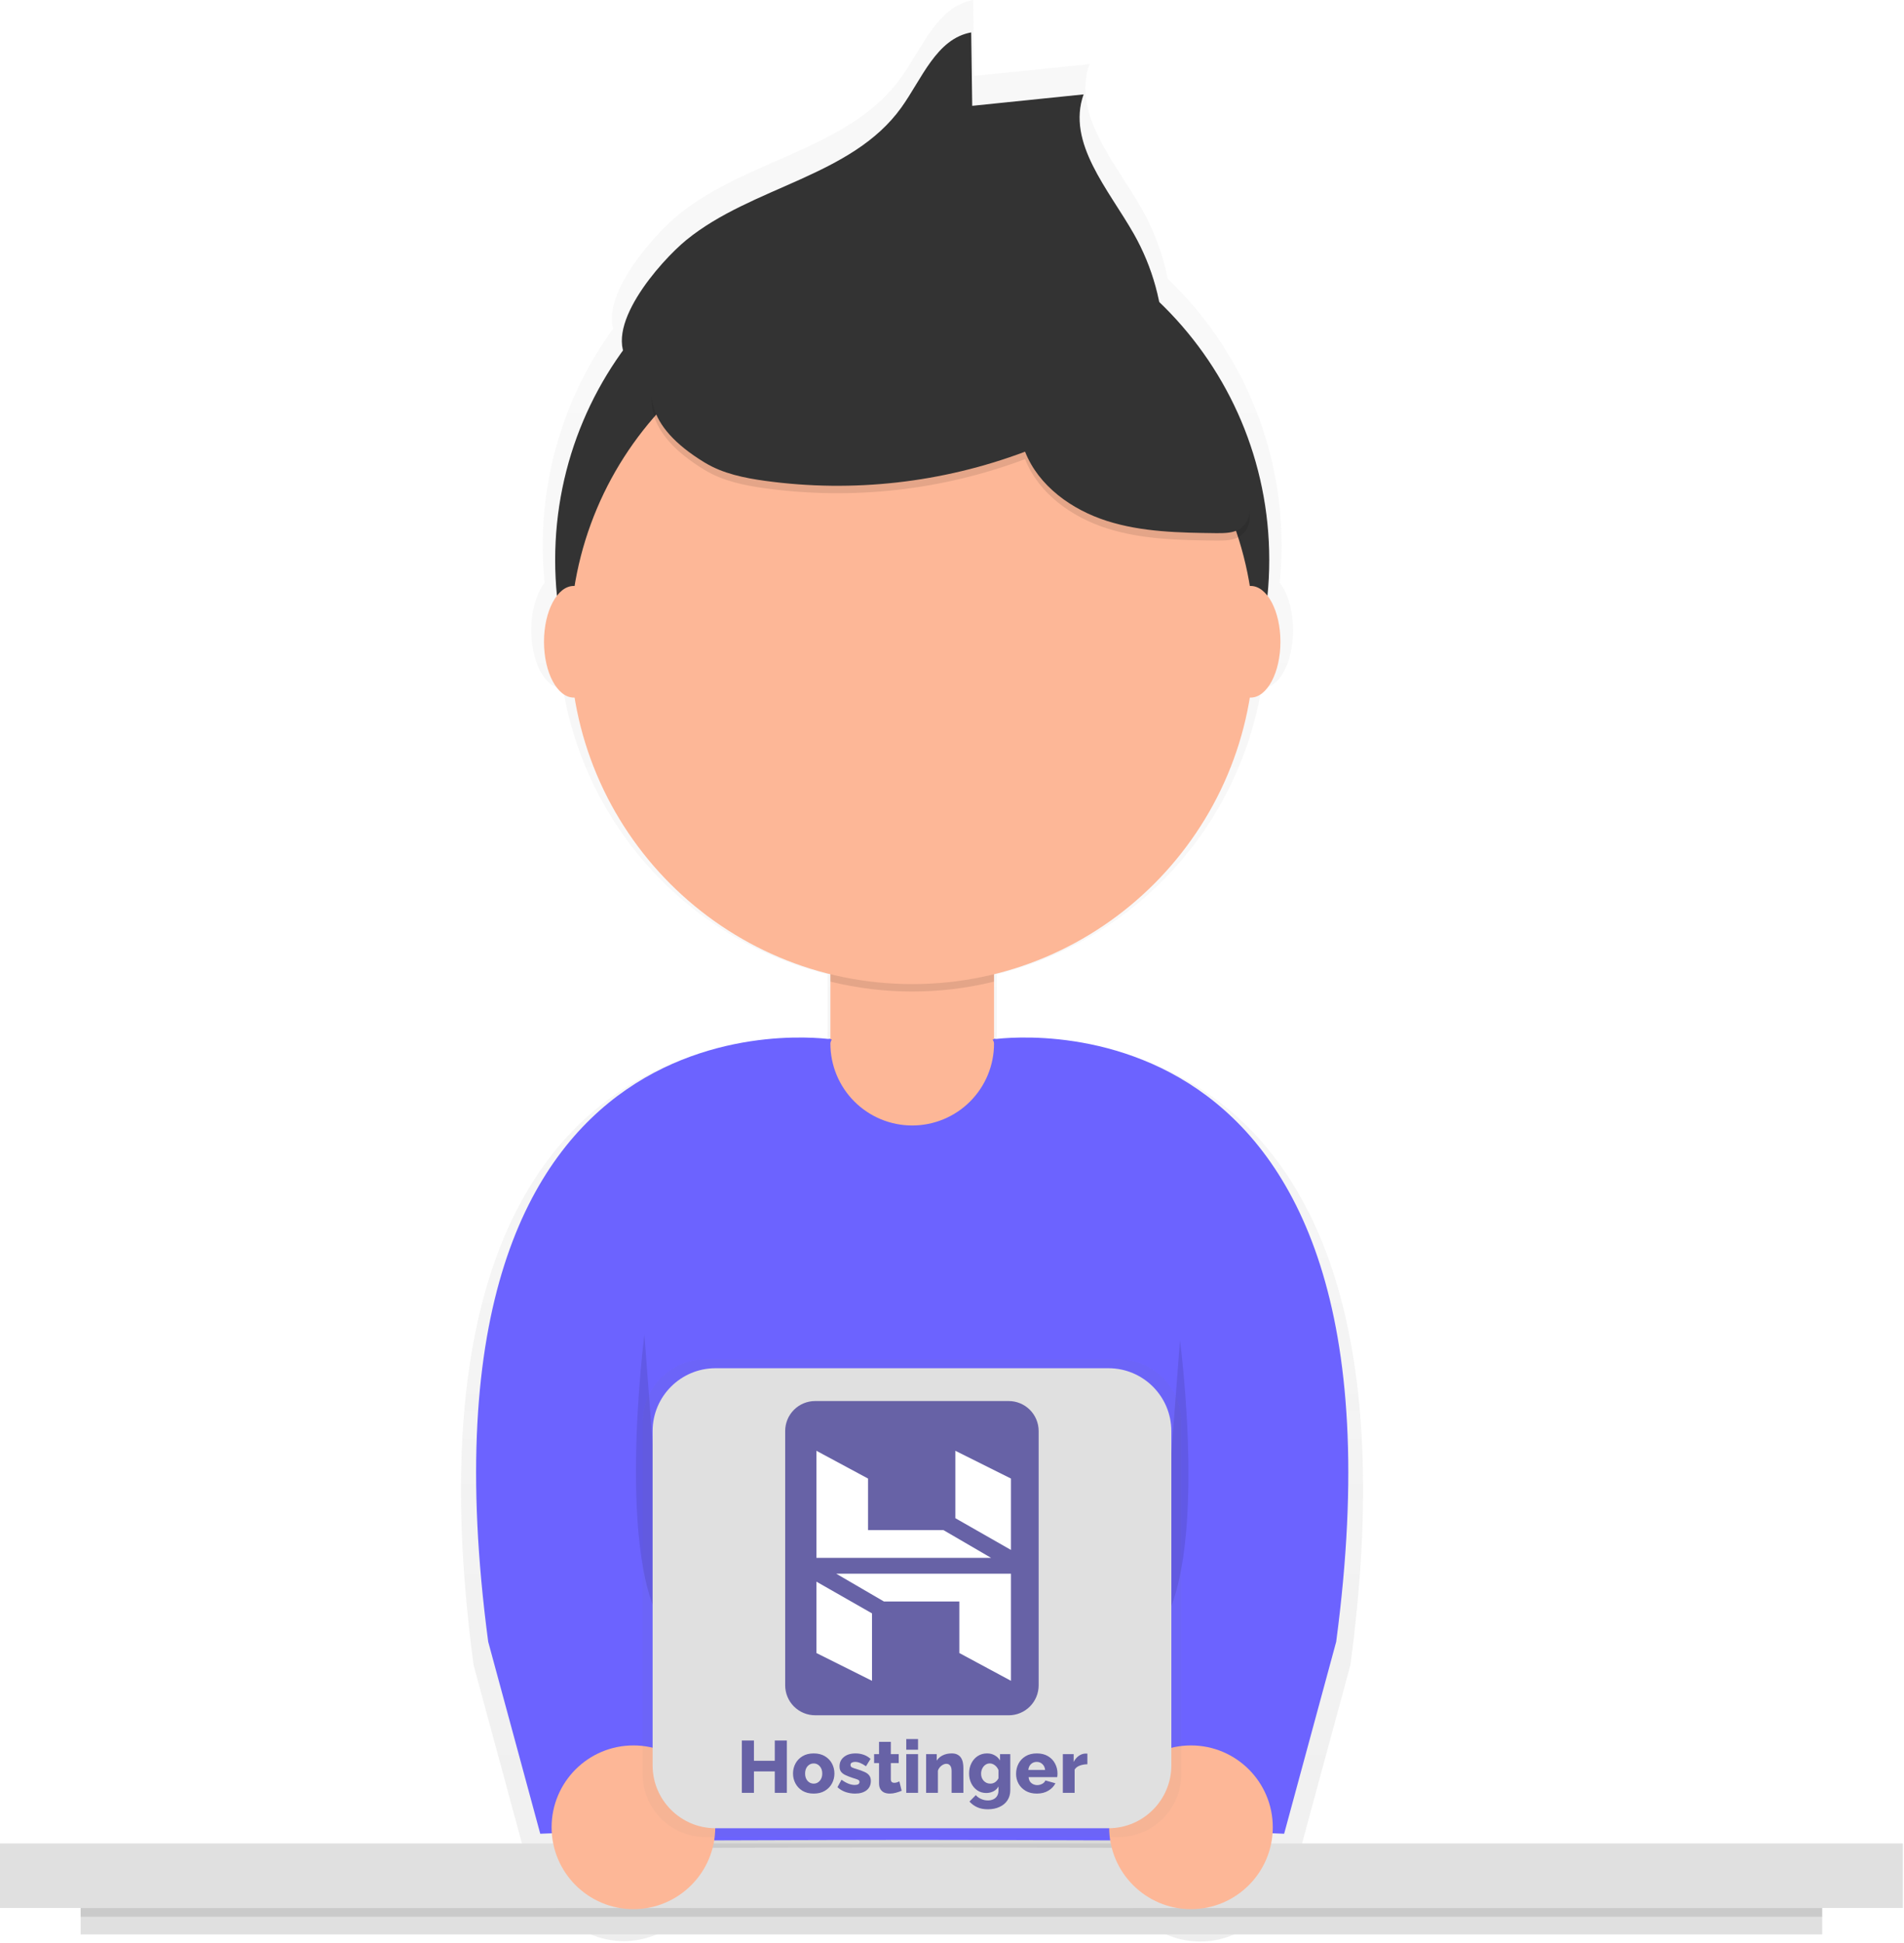 <svg width="646" height="659" viewBox="0 0 646 659" fill="none" xmlns="http://www.w3.org/2000/svg">
<g opacity="0.7">
<path opacity="0.7" d="M338.8 353.16L338.21 353.02V330.42C361.028 324.785 381.695 312.585 397.653 295.329C413.611 278.073 424.162 256.518 428 233.33H428.29C434.06 233.33 438.73 224.56 438.73 213.75C438.73 207.04 436.93 201.13 434.19 197.6C434.603 193.467 434.813 189.277 434.82 185.03C434.839 168.119 431.426 151.379 424.787 135.826C418.149 120.272 408.424 106.226 396.2 94.54C394.522 86.184 391.528 78.147 387.33 70.73C378.43 55.05 363.62 38.73 369.66 21.73L330.56 25.73L330.2 -0.03C318 2.16 312.89 16.3 305.65 26.37C288.24 50.59 253.3 53.96 230.19 72.82C222.34 79.23 204.68 98.72 208 111.5C192.469 132.868 184.121 158.614 184.16 185.03C184.16 189.27 184.37 193.46 184.79 197.6C182.05 201.13 180.25 207.04 180.25 213.75C180.25 224.57 184.93 233.33 190.69 233.33H190.98C194.818 256.518 205.369 278.073 221.327 295.329C237.285 312.585 257.952 324.785 280.77 330.42V353.02L280.18 353.16C266.72 351.59 130.88 341.22 160.67 564.62L178.94 631.98L183.01 631.82C183.543 638.578 186.449 644.93 191.215 649.751C195.98 654.573 202.298 657.553 209.049 658.165C215.801 658.777 222.551 656.981 228.105 653.094C233.66 649.208 237.661 643.482 239.4 636.93C265.27 636.84 294.49 636.76 309.4 636.76C324.31 636.76 353.58 636.85 379.4 636.93C381.111 643.516 385.105 649.281 390.67 653.198C396.235 657.114 403.01 658.926 409.787 658.313C416.565 657.699 422.904 654.699 427.675 649.847C432.446 644.995 435.34 638.607 435.84 631.82L439.91 631.98L458.18 564.62C488.11 341.22 352.26 351.59 338.8 353.16Z" fill="url(#paint0_linear)"/>
</g>
<path d="M645.61 625.16H0V647.04H645.61V625.16Z" fill="#E0E0E0"/>
<path d="M618.25 647.05H27.36V656H618.25V647.05Z" fill="#E0E0E0"/>
<path opacity="0.1" d="M618.25 647.05H27.36V650.03H618.25V647.05Z" fill="black"/>
<path opacity="0.1" d="M193.4 626.83C193.4 626.83 280.03 626.49 309.49 626.49C338.95 626.49 425.58 626.83 425.58 626.83V614.22H193.4V626.83Z" fill="black"/>
<path d="M425.59 624.3C425.59 624.3 338.96 623.96 309.5 623.96C280.04 623.96 193.41 624.3 193.41 624.3V464.96C193.41 434.173 205.64 404.646 227.408 382.876C249.177 361.105 278.703 348.873 309.49 348.87V348.87C324.736 348.869 339.833 351.871 353.919 357.704C368.005 363.538 380.804 372.088 391.585 382.869C402.366 393.649 410.918 406.447 416.752 420.532C422.587 434.617 425.59 449.714 425.59 464.96V624.3Z" fill="#6C63FF"/>
<path d="M298.5 290.83H320.5C324.945 290.83 329.208 292.596 332.351 295.739C335.494 298.882 337.26 303.145 337.26 307.59V353.92C337.26 361.283 334.335 368.343 329.129 373.549C323.923 378.755 316.862 381.68 309.5 381.68V381.68C302.138 381.68 295.077 378.755 289.871 373.549C284.665 368.343 281.74 361.283 281.74 353.92V307.59C281.74 303.145 283.506 298.882 286.649 295.739C289.792 292.596 294.055 290.83 298.5 290.83V290.83Z" fill="#FDB797"/>
<path opacity="0.1" d="M281.73 332.89C299.965 337.377 319.015 337.377 337.25 332.89V293.35H281.73V332.89Z" fill="black"/>
<path d="M309.5 311.02C376.404 311.02 430.64 256.784 430.64 189.88C430.64 122.976 376.404 68.74 309.5 68.74C242.596 68.74 188.36 122.976 188.36 189.88C188.36 256.784 242.596 311.02 309.5 311.02Z" fill="#333333"/>
<path d="M309.5 333.73C373.615 333.73 425.59 281.755 425.59 217.64C425.59 153.525 373.615 101.55 309.5 101.55C245.385 101.55 193.41 153.525 193.41 217.64C193.41 281.755 245.385 333.73 309.5 333.73Z" fill="#FDB797"/>
<path d="M232.84 81.41C255.17 63.18 288.95 59.93 305.78 36.51C312.78 26.78 317.71 13.11 329.51 10.99L329.86 35.89L367.65 32.01C361.82 48.43 376.13 64.24 384.73 79.39C391.072 90.595 394.538 103.198 394.82 116.07C381.7 123.95 365.43 115.35 350.82 110.76C336.62 106.3 321.53 105.84 306.65 105.42C299.02 105.2 291.3 105 283.85 106.67C277.32 108.14 271.21 111.01 265.03 113.6C254.98 117.81 223.24 133.69 213.9 123.45C203.32 111.84 224.22 88.45 232.84 81.41Z" fill="#333333"/>
<path opacity="0.1" d="M239.15 159.42C245.31 163.15 252.55 164.62 259.68 165.6C289.416 169.662 319.696 166.26 347.79 155.7C352.39 167.36 363.62 175.37 375.56 179.18C387.5 182.99 400.25 183.18 412.78 183.33C415.54 183.33 418.5 183.33 420.78 181.8C426.36 178.03 423.66 169.4 420.41 163.5L404.24 134.22C399.46 125.56 394.54 116.72 387.14 110.16C377.86 101.95 365.54 98.1 353.39 95.67C324.672 89.957 295.023 90.945 266.75 98.56C236.53 106.69 197.71 134.34 239.15 159.42Z" fill="black"/>
<path d="M239.15 156.9C245.31 160.63 252.55 162.1 259.68 163.08C289.416 167.142 319.696 163.74 347.79 153.18C352.39 164.84 363.62 172.85 375.56 176.66C387.5 180.47 400.25 180.66 412.78 180.81C415.54 180.81 418.5 180.81 420.78 179.28C426.36 175.51 423.66 166.88 420.41 160.98L404.24 131.66C399.46 123 394.54 114.16 387.14 107.6C377.86 99.39 365.54 95.54 353.39 93.11C324.672 87.397 295.023 88.385 266.75 96C236.53 104.16 197.71 131.81 239.15 156.9Z" fill="#333333"/>
<path d="M424.33 236.57C429.908 236.57 434.43 228.095 434.43 217.64C434.43 207.185 429.908 198.71 424.33 198.71C418.752 198.71 414.23 207.185 414.23 217.64C414.23 228.095 418.752 236.57 424.33 236.57Z" fill="#FDB797"/>
<path d="M194.67 236.57C200.248 236.57 204.77 228.095 204.77 217.64C204.77 207.185 200.248 198.71 194.67 198.71C189.092 198.71 184.57 207.185 184.57 217.64C184.57 228.095 189.092 236.57 194.67 236.57Z" fill="#FDB797"/>
<path d="M336.79 352.49C336.79 352.49 483.63 329.62 453.35 556.76L435.69 621.87L385.21 619.87C385.21 619.87 418.02 544.16 397.83 493.68C377.64 443.2 336.79 352.49 336.79 352.49Z" fill="#6C63FF"/>
<path d="M282.2 352.49C282.2 352.49 135.4 329.62 165.64 556.76L183.3 621.87L233.78 619.87C233.78 619.87 200.97 544.16 221.16 493.68C241.35 443.2 282.2 352.49 282.2 352.49Z" fill="#6C63FF"/>
<path opacity="0.1" d="M218.64 452.58C218.64 452.58 208.54 530.58 226.21 553.29Z" fill="black"/>
<path opacity="0.1" d="M400.35 454.58C400.35 454.58 410.45 530.58 392.78 553.29Z" fill="black"/>
<path d="M404.08 647.44C419.411 647.44 431.84 635.011 431.84 619.68C431.84 604.349 419.411 591.92 404.08 591.92C388.749 591.92 376.32 604.349 376.32 619.68C376.32 635.011 388.749 647.44 404.08 647.44Z" fill="#FDB797"/>
<path d="M214.91 647.44C230.241 647.44 242.67 635.011 242.67 619.68C242.67 604.349 230.241 591.92 214.91 591.92C199.579 591.92 187.15 604.349 187.15 619.68C187.15 635.011 199.579 647.44 214.91 647.44Z" fill="#FDB797"/>
<g opacity="0.7">
<path opacity="0.7" d="M379.47 461H239.38C227.594 461 218.04 470.554 218.04 482.34V601.66C218.04 613.446 227.594 623 239.38 623H379.47C391.256 623 400.81 613.446 400.81 601.66V482.34C400.81 470.554 391.256 461 379.47 461Z" fill="url(#paint1_linear)"/>
</g>
<path d="M376.08 464H242.76C230.974 464 221.42 473.554 221.42 485.34V598.66C221.42 610.446 230.974 620 242.76 620H376.08C387.866 620 397.42 610.446 397.42 598.66V485.34C397.42 473.554 387.866 464 376.08 464Z" fill="#E0E0E0"/>
<path d="M275.85 608.93V597.22C275.855 597.052 275.822 596.884 275.756 596.729C275.689 596.575 275.589 596.436 275.464 596.324C275.338 596.212 275.189 596.128 275.028 596.079C274.867 596.03 274.697 596.017 274.53 596.04C272.865 596.072 271.223 596.436 269.7 597.11V608.9H266.4V587.22H269.69V594.38C271.378 593.721 273.168 593.359 274.98 593.31C277.98 593.31 279.09 595.15 279.09 597.67V608.92H275.83L275.85 608.93ZM285.26 601.85C285.37 605.77 286.14 606.54 288.55 606.54C290.502 606.45 292.423 606.023 294.23 605.28L294.78 607.75C292.772 608.732 290.575 609.264 288.34 609.31C282.85 609.31 282 606.31 282 601.49C281.936 599.06 282.212 596.633 282.82 594.28C284.946 593.555 287.185 593.216 289.43 593.28C293.93 593.28 295.3 595.78 295.3 600.14V601.81H285.3L285.26 601.85ZM289.43 596.06C288.145 596.038 286.86 596.128 285.59 596.33C285.369 597.396 285.249 598.481 285.23 599.57H292.09C292.09 597.29 291.68 596.06 289.43 596.06ZM301.43 597.13V608.92H298.14V595.65C300.507 594.419 303.107 593.7 305.77 593.54V596.28C304.291 596.333 302.829 596.62 301.44 597.13H301.43ZM314.43 609.31C309.52 609.31 307.3 606.9 307.3 601.38C307.3 595.54 310.23 593.32 314.43 593.32C319.34 593.32 321.56 595.73 321.56 601.25C321.56 607.09 318.62 609.31 314.43 609.31ZM314.43 596.06C311.91 596.06 310.51 597.51 310.51 601.38C310.51 605.6 311.69 606.54 314.43 606.54C316.95 606.54 318.35 605.11 318.35 601.25C318.35 597.03 317.17 596.07 314.43 596.07V596.06ZM337.43 608.92H333.56C332.648 606.346 331.253 603.97 329.45 601.92H327.72V608.92H324.5V587.22H327.79V599.67H329.33C330.969 597.918 332.28 595.886 333.2 593.67H336.9C335.698 596.118 334.115 598.359 332.21 600.31C334.279 602.97 336.053 605.847 337.5 608.89L337.43 608.92ZM343.6 609.3C340.6 609.3 339.49 607.46 339.49 604.94V593.71H342.75V605.37C342.746 605.538 342.778 605.706 342.844 605.861C342.911 606.015 343.011 606.154 343.137 606.266C343.262 606.378 343.411 606.462 343.572 606.511C343.733 606.56 343.903 606.573 344.07 606.55C345.79 606.52 347.488 606.156 349.07 605.48V593.71H352.4V606.93C349.75 608.477 346.739 609.298 343.67 609.31L343.6 609.3ZM342.15 581.69H276.58C275.245 581.693 273.922 581.432 272.688 580.923C271.454 580.415 270.332 579.667 269.386 578.725C268.441 577.782 267.691 576.662 267.178 575.43C266.666 574.197 266.401 572.875 266.4 571.54V485.29C266.4 483.956 266.663 482.635 267.173 481.402C267.684 480.169 268.432 479.049 269.376 478.106C270.319 477.162 271.439 476.414 272.672 475.903C273.905 475.393 275.226 475.13 276.56 475.13H342.19C343.528 475.125 344.854 475.384 346.092 475.892C347.33 476.4 348.455 477.147 349.404 478.091C350.352 479.035 351.105 480.157 351.619 481.392C352.133 482.627 352.399 483.952 352.4 485.29V571.54C352.4 572.875 352.137 574.197 351.626 575.43C351.114 576.664 350.365 577.784 349.421 578.728C348.476 579.671 347.355 580.419 346.121 580.929C344.887 581.439 343.565 581.701 342.23 581.7L342.15 581.69Z" fill="#6762A6"/>
<path fill-rule="evenodd" clip-rule="evenodd" d="M277 492L294.51 501.414V518.897H320.102L336.266 528.31H277V492ZM343 525.621V501.414L324.143 492V514.862L343 525.621ZM343 570L325.49 560.586V543.103H299.898L283.734 533.69H343V570ZM277 536.379V560.586L295.857 570V547.138L277 536.379Z" fill="white"/>
<rect x="255" y="587" width="108" height="25" fill="#E0E0E0"/>
<path d="M266.975 590.25V608H262.875V600.725H255.8V608H251.7V590.25H255.8V597.125H262.875V590.25H266.975ZM276.082 608.25C274.582 608.25 273.307 607.933 272.257 607.3C271.224 606.667 270.432 605.833 269.882 604.8C269.332 603.767 269.057 602.65 269.057 601.45C269.057 600.233 269.332 599.108 269.882 598.075C270.432 597.042 271.232 596.208 272.282 595.575C273.332 594.942 274.599 594.625 276.082 594.625C277.565 594.625 278.832 594.942 279.882 595.575C280.932 596.208 281.732 597.042 282.282 598.075C282.832 599.108 283.107 600.233 283.107 601.45C283.107 602.65 282.832 603.767 282.282 604.8C281.732 605.833 280.932 606.667 279.882 607.3C278.832 607.933 277.565 608.25 276.082 608.25ZM273.157 601.45C273.157 602.467 273.432 603.292 273.982 603.925C274.549 604.558 275.249 604.875 276.082 604.875C276.899 604.875 277.582 604.558 278.132 603.925C278.699 603.292 278.982 602.467 278.982 601.45C278.982 600.433 278.699 599.608 278.132 598.975C277.582 598.342 276.899 598.025 276.082 598.025C275.249 598.025 274.549 598.342 273.982 598.975C273.432 599.608 273.157 600.433 273.157 601.45ZM290.116 608.25C288.982 608.25 287.882 608.067 286.816 607.7C285.766 607.317 284.874 606.775 284.141 606.075L285.516 603.55C287.132 604.733 288.624 605.325 289.991 605.325C290.507 605.325 290.907 605.242 291.191 605.075C291.474 604.908 291.616 604.65 291.616 604.3C291.616 603.933 291.424 603.675 291.041 603.525C290.657 603.358 290.091 603.167 289.341 602.95C288.341 602.617 287.507 602.292 286.841 601.975C286.174 601.658 285.674 601.275 285.341 600.825C285.007 600.375 284.841 599.775 284.841 599.025C284.841 597.708 285.332 596.65 286.316 595.85C287.299 595.033 288.632 594.625 290.316 594.625C291.216 594.625 292.091 594.767 292.941 595.05C293.807 595.333 294.616 595.808 295.366 596.475L293.816 598.975C293.066 598.458 292.399 598.083 291.816 597.85C291.232 597.617 290.666 597.5 290.116 597.5C289.682 597.5 289.316 597.583 289.016 597.75C288.716 597.9 288.566 598.167 288.566 598.55C288.566 598.917 288.732 599.192 289.066 599.375C289.399 599.542 289.916 599.725 290.616 599.925C291.682 600.242 292.574 600.567 293.291 600.9C294.024 601.217 294.566 601.617 294.916 602.1C295.282 602.567 295.466 603.192 295.466 603.975C295.466 605.308 294.982 606.358 294.016 607.125C293.049 607.875 291.749 608.25 290.116 608.25ZM305.92 607.3C305.37 607.533 304.737 607.75 304.02 607.95C303.32 608.15 302.612 608.25 301.895 608.25C301.228 608.25 300.62 608.142 300.07 607.925C299.52 607.692 299.078 607.317 298.745 606.8C298.412 606.283 298.245 605.6 298.245 604.75V597.9H296.57V594.875H298.245V590.7H302.245V594.875H304.92V597.9H302.245V603.375C302.245 603.808 302.353 604.125 302.57 604.325C302.787 604.508 303.062 604.6 303.395 604.6C303.695 604.6 304.003 604.55 304.32 604.45C304.637 604.35 304.912 604.242 305.145 604.125L305.92 607.3ZM307.479 593.375V589.75H311.479V593.375H307.479ZM307.479 608V594.875H311.479V608H307.479ZM326.867 608H322.867V600.625C322.867 599.758 322.7 599.133 322.367 598.75C322.05 598.35 321.625 598.15 321.092 598.15C320.542 598.15 319.983 598.367 319.417 598.8C318.85 599.233 318.45 599.792 318.217 600.475V608H314.217V594.875H317.817V597.075C318.3 596.308 318.983 595.708 319.867 595.275C320.75 594.842 321.767 594.625 322.917 594.625C323.767 594.625 324.45 594.783 324.967 595.1C325.5 595.4 325.9 595.8 326.167 596.3C326.45 596.783 326.633 597.317 326.717 597.9C326.817 598.483 326.867 599.05 326.867 599.6V608ZM334.624 608.05C333.458 608.05 332.441 607.75 331.574 607.15C330.708 606.55 330.024 605.75 329.524 604.75C329.041 603.75 328.799 602.642 328.799 601.425C328.799 600.142 329.058 598.992 329.574 597.975C330.091 596.942 330.808 596.125 331.724 595.525C332.641 594.925 333.699 594.625 334.899 594.625C335.883 594.625 336.749 594.842 337.499 595.275C338.249 595.692 338.849 596.275 339.299 597.025V594.875H342.774V607.1C342.774 608.433 342.449 609.583 341.799 610.55C341.166 611.517 340.274 612.258 339.124 612.775C337.991 613.308 336.674 613.575 335.174 613.575C333.774 613.575 332.566 613.342 331.549 612.875C330.549 612.425 329.674 611.783 328.924 610.95L331.074 608.775C331.558 609.325 332.158 609.758 332.874 610.075C333.608 610.408 334.374 610.575 335.174 610.575C335.824 610.575 336.416 610.458 336.949 610.225C337.499 609.992 337.941 609.617 338.274 609.1C338.608 608.6 338.774 607.933 338.774 607.1V605.825C338.374 606.558 337.791 607.117 337.024 607.5C336.274 607.867 335.474 608.05 334.624 608.05ZM335.999 604.875C336.616 604.875 337.166 604.708 337.649 604.375C338.133 604.025 338.508 603.583 338.774 603.05V600.3C338.508 599.617 338.099 599.067 337.549 598.65C336.999 598.233 336.416 598.025 335.799 598.025C335.233 598.025 334.724 598.192 334.274 598.525C333.841 598.842 333.499 599.267 333.249 599.8C332.999 600.333 332.874 600.908 332.874 601.525C332.874 602.492 333.174 603.292 333.774 603.925C334.374 604.558 335.116 604.875 335.999 604.875ZM351.791 608.25C350.307 608.25 349.041 607.942 347.991 607.325C346.941 606.708 346.132 605.892 345.566 604.875C345.016 603.858 344.741 602.758 344.741 601.575C344.741 600.308 345.016 599.15 345.566 598.1C346.116 597.05 346.916 596.208 347.966 595.575C349.016 594.942 350.291 594.625 351.791 594.625C353.274 594.625 354.541 594.942 355.591 595.575C356.641 596.208 357.432 597.042 357.966 598.075C358.516 599.108 358.791 600.217 358.791 601.4C358.791 601.883 358.757 602.308 358.691 602.675H348.991C349.057 603.558 349.374 604.233 349.941 604.7C350.524 605.15 351.182 605.375 351.916 605.375C352.499 605.375 353.057 605.233 353.591 604.95C354.124 604.667 354.491 604.283 354.691 603.8L358.091 604.75C357.574 605.783 356.766 606.625 355.666 607.275C354.582 607.925 353.291 608.25 351.791 608.25ZM348.891 600.225H354.591C354.507 599.392 354.199 598.733 353.666 598.25C353.149 597.75 352.507 597.5 351.741 597.5C350.974 597.5 350.324 597.75 349.791 598.25C349.274 598.75 348.974 599.408 348.891 600.225ZM368.929 598.3C367.962 598.317 367.087 598.475 366.304 598.775C365.52 599.075 364.954 599.525 364.604 600.125V608H360.604V594.875H364.279V597.525C364.729 596.642 365.312 595.95 366.029 595.45C366.745 594.95 367.495 594.692 368.279 594.675C368.612 594.675 368.829 594.683 368.929 594.7V598.3Z" fill="#6762A6"/>
<defs>
<linearGradient id="paint0_linear" x1="309.49" y1="658.44" x2="309.49" y2="-4.52917e-05" gradientUnits="userSpaceOnUse">
<stop stop-color="#808080" stop-opacity="0.25"/>
<stop offset="0.54" stop-color="#808080" stop-opacity="0.12"/>
<stop offset="1" stop-color="#808080" stop-opacity="0.1"/>
</linearGradient>
<linearGradient id="paint1_linear" x1="56770.7" y1="101387" x2="56770.7" y2="75143" gradientUnits="userSpaceOnUse">
<stop stop-color="#808080" stop-opacity="0.25"/>
<stop offset="0.54" stop-color="#808080" stop-opacity="0.12"/>
<stop offset="1" stop-color="#808080" stop-opacity="0.1"/>
</linearGradient>
</defs>
</svg>
